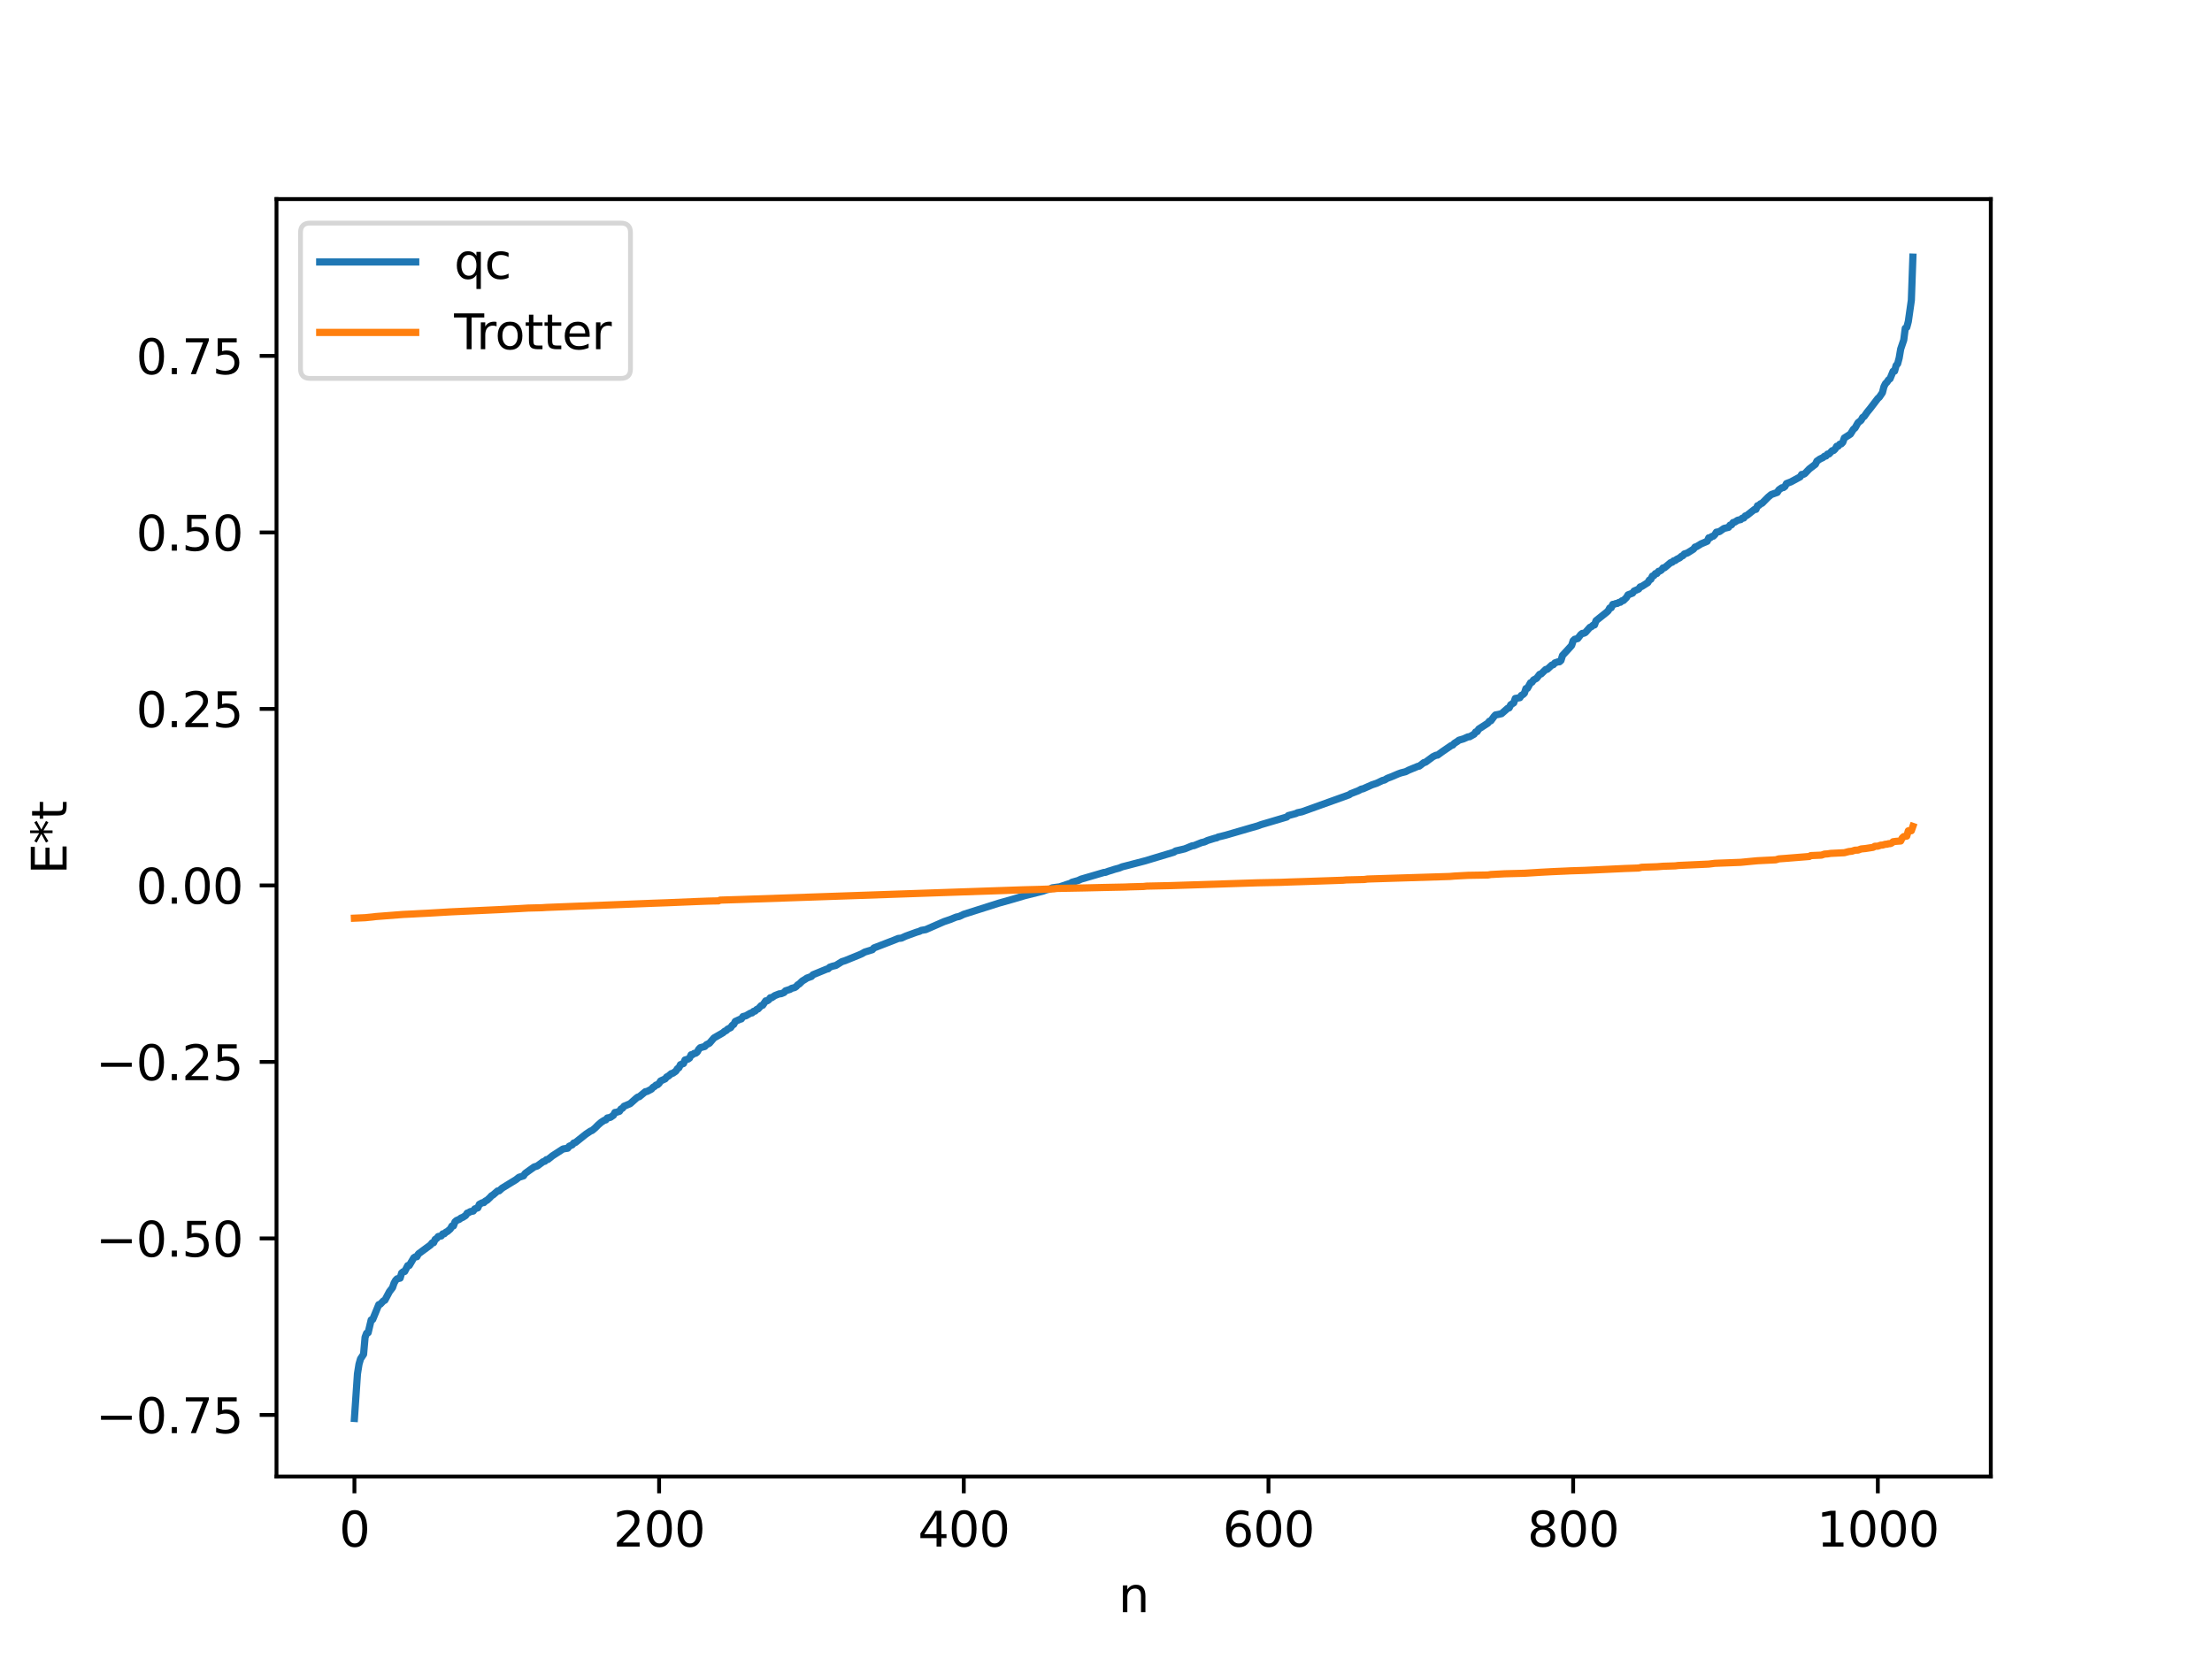 <?xml version="1.0" encoding="utf-8" standalone="no"?>
<!DOCTYPE svg PUBLIC "-//W3C//DTD SVG 1.1//EN"
  "http://www.w3.org/Graphics/SVG/1.1/DTD/svg11.dtd">
<svg xmlns:xlink="http://www.w3.org/1999/xlink" width="460.8pt" height="345.6pt" viewBox="0 0 460.8 345.6" xmlns="http://www.w3.org/2000/svg" version="1.1">
 <defs>
  <style type="text/css">*{stroke-linejoin: round; stroke-linecap: butt}</style>
 </defs>
 <g id="figure_1">
  <g id="patch_1">
   <path d="M 0 345.6 
L 460.8 345.6 
L 460.8 0 
L 0 0 
z
" style="fill: #ffffff"/>
  </g>
  <g id="axes_1">
   <g id="patch_2">
    <path d="M 57.6 307.584 
L 414.72 307.584 
L 414.72 41.472 
L 57.6 41.472 
z
" style="fill: #ffffff"/>
   </g>
   <g id="matplotlib.axis_1">
    <g id="xtick_1">
     <g id="line2d_1">
      <defs>
       <path id="m94828cd273" d="M 0 0 
L 0 3.5 
" style="stroke: #000000; stroke-width: 0.8"/>
      </defs>
      <g>
       <use xlink:href="#m94828cd273" x="73.833" y="307.584" style="stroke: #000000; stroke-width: 0.8"/>
      </g>
     </g>
     <g id="text_1">
      <!-- 0 -->
      <g transform="translate(70.651 322.182) scale(0.1 -0.1)">
       <defs>
        <path id="DejaVuSans-30" d="M 2034 4250 
Q 1547 4250 1301 3770 
Q 1056 3291 1056 2328 
Q 1056 1369 1301 889 
Q 1547 409 2034 409 
Q 2525 409 2770 889 
Q 3016 1369 3016 2328 
Q 3016 3291 2770 3770 
Q 2525 4250 2034 4250 
z
M 2034 4750 
Q 2819 4750 3233 4129 
Q 3647 3509 3647 2328 
Q 3647 1150 3233 529 
Q 2819 -91 2034 -91 
Q 1250 -91 836 529 
Q 422 1150 422 2328 
Q 422 3509 836 4129 
Q 1250 4750 2034 4750 
z
" transform="scale(0.016)"/>
       </defs>
       <use xlink:href="#DejaVuSans-30"/>
      </g>
     </g>
    </g>
    <g id="xtick_2">
     <g id="line2d_2">
      <g>
       <use xlink:href="#m94828cd273" x="137.304" y="307.584" style="stroke: #000000; stroke-width: 0.8"/>
      </g>
     </g>
     <g id="text_2">
      <!-- 200 -->
      <g transform="translate(127.76 322.182) scale(0.1 -0.1)">
       <defs>
        <path id="DejaVuSans-32" d="M 1228 531 
L 3431 531 
L 3431 0 
L 469 0 
L 469 531 
Q 828 903 1448 1529 
Q 2069 2156 2228 2338 
Q 2531 2678 2651 2914 
Q 2772 3150 2772 3378 
Q 2772 3750 2511 3984 
Q 2250 4219 1831 4219 
Q 1534 4219 1204 4116 
Q 875 4013 500 3803 
L 500 4441 
Q 881 4594 1212 4672 
Q 1544 4750 1819 4750 
Q 2544 4750 2975 4387 
Q 3406 4025 3406 3419 
Q 3406 3131 3298 2873 
Q 3191 2616 2906 2266 
Q 2828 2175 2409 1742 
Q 1991 1309 1228 531 
z
" transform="scale(0.016)"/>
       </defs>
       <use xlink:href="#DejaVuSans-32"/>
       <use xlink:href="#DejaVuSans-30" x="63.623"/>
       <use xlink:href="#DejaVuSans-30" x="127.246"/>
      </g>
     </g>
    </g>
    <g id="xtick_3">
     <g id="line2d_3">
      <g>
       <use xlink:href="#m94828cd273" x="200.775" y="307.584" style="stroke: #000000; stroke-width: 0.8"/>
      </g>
     </g>
     <g id="text_3">
      <!-- 400 -->
      <g transform="translate(191.231 322.182) scale(0.1 -0.1)">
       <defs>
        <path id="DejaVuSans-34" d="M 2419 4116 
L 825 1625 
L 2419 1625 
L 2419 4116 
z
M 2253 4666 
L 3047 4666 
L 3047 1625 
L 3713 1625 
L 3713 1100 
L 3047 1100 
L 3047 0 
L 2419 0 
L 2419 1100 
L 313 1100 
L 313 1709 
L 2253 4666 
z
" transform="scale(0.016)"/>
       </defs>
       <use xlink:href="#DejaVuSans-34"/>
       <use xlink:href="#DejaVuSans-30" x="63.623"/>
       <use xlink:href="#DejaVuSans-30" x="127.246"/>
      </g>
     </g>
    </g>
    <g id="xtick_4">
     <g id="line2d_4">
      <g>
       <use xlink:href="#m94828cd273" x="264.246" y="307.584" style="stroke: #000000; stroke-width: 0.8"/>
      </g>
     </g>
     <g id="text_4">
      <!-- 600 -->
      <g transform="translate(254.702 322.182) scale(0.1 -0.1)">
       <defs>
        <path id="DejaVuSans-36" d="M 2113 2584 
Q 1688 2584 1439 2293 
Q 1191 2003 1191 1497 
Q 1191 994 1439 701 
Q 1688 409 2113 409 
Q 2538 409 2786 701 
Q 3034 994 3034 1497 
Q 3034 2003 2786 2293 
Q 2538 2584 2113 2584 
z
M 3366 4563 
L 3366 3988 
Q 3128 4100 2886 4159 
Q 2644 4219 2406 4219 
Q 1781 4219 1451 3797 
Q 1122 3375 1075 2522 
Q 1259 2794 1537 2939 
Q 1816 3084 2150 3084 
Q 2853 3084 3261 2657 
Q 3669 2231 3669 1497 
Q 3669 778 3244 343 
Q 2819 -91 2113 -91 
Q 1303 -91 875 529 
Q 447 1150 447 2328 
Q 447 3434 972 4092 
Q 1497 4750 2381 4750 
Q 2619 4750 2861 4703 
Q 3103 4656 3366 4563 
z
" transform="scale(0.016)"/>
       </defs>
       <use xlink:href="#DejaVuSans-36"/>
       <use xlink:href="#DejaVuSans-30" x="63.623"/>
       <use xlink:href="#DejaVuSans-30" x="127.246"/>
      </g>
     </g>
    </g>
    <g id="xtick_5">
     <g id="line2d_5">
      <g>
       <use xlink:href="#m94828cd273" x="327.717" y="307.584" style="stroke: #000000; stroke-width: 0.8"/>
      </g>
     </g>
     <g id="text_5">
      <!-- 800 -->
      <g transform="translate(318.173 322.182) scale(0.1 -0.1)">
       <defs>
        <path id="DejaVuSans-38" d="M 2034 2216 
Q 1584 2216 1326 1975 
Q 1069 1734 1069 1313 
Q 1069 891 1326 650 
Q 1584 409 2034 409 
Q 2484 409 2743 651 
Q 3003 894 3003 1313 
Q 3003 1734 2745 1975 
Q 2488 2216 2034 2216 
z
M 1403 2484 
Q 997 2584 770 2862 
Q 544 3141 544 3541 
Q 544 4100 942 4425 
Q 1341 4750 2034 4750 
Q 2731 4750 3128 4425 
Q 3525 4100 3525 3541 
Q 3525 3141 3298 2862 
Q 3072 2584 2669 2484 
Q 3125 2378 3379 2068 
Q 3634 1759 3634 1313 
Q 3634 634 3220 271 
Q 2806 -91 2034 -91 
Q 1263 -91 848 271 
Q 434 634 434 1313 
Q 434 1759 690 2068 
Q 947 2378 1403 2484 
z
M 1172 3481 
Q 1172 3119 1398 2916 
Q 1625 2713 2034 2713 
Q 2441 2713 2670 2916 
Q 2900 3119 2900 3481 
Q 2900 3844 2670 4047 
Q 2441 4250 2034 4250 
Q 1625 4250 1398 4047 
Q 1172 3844 1172 3481 
z
" transform="scale(0.016)"/>
       </defs>
       <use xlink:href="#DejaVuSans-38"/>
       <use xlink:href="#DejaVuSans-30" x="63.623"/>
       <use xlink:href="#DejaVuSans-30" x="127.246"/>
      </g>
     </g>
    </g>
    <g id="xtick_6">
     <g id="line2d_6">
      <g>
       <use xlink:href="#m94828cd273" x="391.188" y="307.584" style="stroke: #000000; stroke-width: 0.8"/>
      </g>
     </g>
     <g id="text_6">
      <!-- 1000 -->
      <g transform="translate(378.463 322.182) scale(0.1 -0.1)">
       <defs>
        <path id="DejaVuSans-31" d="M 794 531 
L 1825 531 
L 1825 4091 
L 703 3866 
L 703 4441 
L 1819 4666 
L 2450 4666 
L 2450 531 
L 3481 531 
L 3481 0 
L 794 0 
L 794 531 
z
" transform="scale(0.016)"/>
       </defs>
       <use xlink:href="#DejaVuSans-31"/>
       <use xlink:href="#DejaVuSans-30" x="63.623"/>
       <use xlink:href="#DejaVuSans-30" x="127.246"/>
       <use xlink:href="#DejaVuSans-30" x="190.869"/>
      </g>
     </g>
    </g>
    <g id="text_7">
     <!-- n -->
     <g transform="translate(232.991 335.861) scale(0.1 -0.1)">
      <defs>
       <path id="DejaVuSans-6e" d="M 3513 2113 
L 3513 0 
L 2938 0 
L 2938 2094 
Q 2938 2591 2744 2837 
Q 2550 3084 2163 3084 
Q 1697 3084 1428 2787 
Q 1159 2491 1159 1978 
L 1159 0 
L 581 0 
L 581 3500 
L 1159 3500 
L 1159 2956 
Q 1366 3272 1645 3428 
Q 1925 3584 2291 3584 
Q 2894 3584 3203 3211 
Q 3513 2838 3513 2113 
z
" transform="scale(0.016)"/>
      </defs>
      <use xlink:href="#DejaVuSans-6e"/>
     </g>
    </g>
   </g>
   <g id="matplotlib.axis_2">
    <g id="ytick_1">
     <g id="line2d_7">
      <defs>
       <path id="m4653ac5504" d="M 0 0 
L -3.5 0 
" style="stroke: #000000; stroke-width: 0.8"/>
      </defs>
      <g>
       <use xlink:href="#m4653ac5504" x="57.6" y="294.755" style="stroke: #000000; stroke-width: 0.8"/>
      </g>
     </g>
     <g id="text_8">
      <!-- −0.75 -->
      <g transform="translate(19.955 298.554) scale(0.1 -0.1)">
       <defs>
        <path id="DejaVuSans-2212" d="M 678 2272 
L 4684 2272 
L 4684 1741 
L 678 1741 
L 678 2272 
z
" transform="scale(0.016)"/>
        <path id="DejaVuSans-2e" d="M 684 794 
L 1344 794 
L 1344 0 
L 684 0 
L 684 794 
z
" transform="scale(0.016)"/>
        <path id="DejaVuSans-37" d="M 525 4666 
L 3525 4666 
L 3525 4397 
L 1831 0 
L 1172 0 
L 2766 4134 
L 525 4134 
L 525 4666 
z
" transform="scale(0.016)"/>
        <path id="DejaVuSans-35" d="M 691 4666 
L 3169 4666 
L 3169 4134 
L 1269 4134 
L 1269 2991 
Q 1406 3038 1543 3061 
Q 1681 3084 1819 3084 
Q 2600 3084 3056 2656 
Q 3513 2228 3513 1497 
Q 3513 744 3044 326 
Q 2575 -91 1722 -91 
Q 1428 -91 1123 -41 
Q 819 9 494 109 
L 494 744 
Q 775 591 1075 516 
Q 1375 441 1709 441 
Q 2250 441 2565 725 
Q 2881 1009 2881 1497 
Q 2881 1984 2565 2268 
Q 2250 2553 1709 2553 
Q 1456 2553 1204 2497 
Q 953 2441 691 2322 
L 691 4666 
z
" transform="scale(0.016)"/>
       </defs>
       <use xlink:href="#DejaVuSans-2212"/>
       <use xlink:href="#DejaVuSans-30" x="83.789"/>
       <use xlink:href="#DejaVuSans-2e" x="147.412"/>
       <use xlink:href="#DejaVuSans-37" x="179.199"/>
       <use xlink:href="#DejaVuSans-35" x="242.822"/>
      </g>
     </g>
    </g>
    <g id="ytick_2">
     <g id="line2d_8">
      <g>
       <use xlink:href="#m4653ac5504" x="57.6" y="257.986" style="stroke: #000000; stroke-width: 0.8"/>
      </g>
     </g>
     <g id="text_9">
      <!-- −0.50 -->
      <g transform="translate(19.955 261.786) scale(0.1 -0.1)">
       <use xlink:href="#DejaVuSans-2212"/>
       <use xlink:href="#DejaVuSans-30" x="83.789"/>
       <use xlink:href="#DejaVuSans-2e" x="147.412"/>
       <use xlink:href="#DejaVuSans-35" x="179.199"/>
       <use xlink:href="#DejaVuSans-30" x="242.822"/>
      </g>
     </g>
    </g>
    <g id="ytick_3">
     <g id="line2d_9">
      <g>
       <use xlink:href="#m4653ac5504" x="57.6" y="221.218" style="stroke: #000000; stroke-width: 0.8"/>
      </g>
     </g>
     <g id="text_10">
      <!-- −0.25 -->
      <g transform="translate(19.955 225.017) scale(0.1 -0.1)">
       <use xlink:href="#DejaVuSans-2212"/>
       <use xlink:href="#DejaVuSans-30" x="83.789"/>
       <use xlink:href="#DejaVuSans-2e" x="147.412"/>
       <use xlink:href="#DejaVuSans-32" x="179.199"/>
       <use xlink:href="#DejaVuSans-35" x="242.822"/>
      </g>
     </g>
    </g>
    <g id="ytick_4">
     <g id="line2d_10">
      <g>
       <use xlink:href="#m4653ac5504" x="57.6" y="184.449" style="stroke: #000000; stroke-width: 0.8"/>
      </g>
     </g>
     <g id="text_11">
      <!-- 0.00 -->
      <g transform="translate(28.334 188.249) scale(0.1 -0.1)">
       <use xlink:href="#DejaVuSans-30"/>
       <use xlink:href="#DejaVuSans-2e" x="63.623"/>
       <use xlink:href="#DejaVuSans-30" x="95.41"/>
       <use xlink:href="#DejaVuSans-30" x="159.033"/>
      </g>
     </g>
    </g>
    <g id="ytick_5">
     <g id="line2d_11">
      <g>
       <use xlink:href="#m4653ac5504" x="57.6" y="147.681" style="stroke: #000000; stroke-width: 0.8"/>
      </g>
     </g>
     <g id="text_12">
      <!-- 0.25 -->
      <g transform="translate(28.334 151.48) scale(0.1 -0.1)">
       <use xlink:href="#DejaVuSans-30"/>
       <use xlink:href="#DejaVuSans-2e" x="63.623"/>
       <use xlink:href="#DejaVuSans-32" x="95.41"/>
       <use xlink:href="#DejaVuSans-35" x="159.033"/>
      </g>
     </g>
    </g>
    <g id="ytick_6">
     <g id="line2d_12">
      <g>
       <use xlink:href="#m4653ac5504" x="57.6" y="110.913" style="stroke: #000000; stroke-width: 0.8"/>
      </g>
     </g>
     <g id="text_13">
      <!-- 0.50 -->
      <g transform="translate(28.334 114.712) scale(0.1 -0.1)">
       <use xlink:href="#DejaVuSans-30"/>
       <use xlink:href="#DejaVuSans-2e" x="63.623"/>
       <use xlink:href="#DejaVuSans-35" x="95.41"/>
       <use xlink:href="#DejaVuSans-30" x="159.033"/>
      </g>
     </g>
    </g>
    <g id="ytick_7">
     <g id="line2d_13">
      <g>
       <use xlink:href="#m4653ac5504" x="57.6" y="74.144" style="stroke: #000000; stroke-width: 0.8"/>
      </g>
     </g>
     <g id="text_14">
      <!-- 0.75 -->
      <g transform="translate(28.334 77.943) scale(0.1 -0.1)">
       <use xlink:href="#DejaVuSans-30"/>
       <use xlink:href="#DejaVuSans-2e" x="63.623"/>
       <use xlink:href="#DejaVuSans-37" x="95.41"/>
       <use xlink:href="#DejaVuSans-35" x="159.033"/>
      </g>
     </g>
    </g>
    <g id="text_15">
     <!-- E*t -->
     <g transform="translate(13.875 182.148) rotate(-90) scale(0.1 -0.1)">
      <defs>
       <path id="DejaVuSans-45" d="M 628 4666 
L 3578 4666 
L 3578 4134 
L 1259 4134 
L 1259 2753 
L 3481 2753 
L 3481 2222 
L 1259 2222 
L 1259 531 
L 3634 531 
L 3634 0 
L 628 0 
L 628 4666 
z
" transform="scale(0.016)"/>
       <path id="DejaVuSans-2a" d="M 3009 3897 
L 1888 3291 
L 3009 2681 
L 2828 2375 
L 1778 3009 
L 1778 1831 
L 1422 1831 
L 1422 3009 
L 372 2375 
L 191 2681 
L 1313 3291 
L 191 3897 
L 372 4206 
L 1422 3572 
L 1422 4750 
L 1778 4750 
L 1778 3572 
L 2828 4206 
L 3009 3897 
z
" transform="scale(0.016)"/>
       <path id="DejaVuSans-74" d="M 1172 4494 
L 1172 3500 
L 2356 3500 
L 2356 3053 
L 1172 3053 
L 1172 1153 
Q 1172 725 1289 603 
Q 1406 481 1766 481 
L 2356 481 
L 2356 0 
L 1766 0 
Q 1100 0 847 248 
Q 594 497 594 1153 
L 594 3053 
L 172 3053 
L 172 3500 
L 594 3500 
L 594 4494 
L 1172 4494 
z
" transform="scale(0.016)"/>
      </defs>
      <use xlink:href="#DejaVuSans-45"/>
      <use xlink:href="#DejaVuSans-2a" x="63.184"/>
      <use xlink:href="#DejaVuSans-74" x="113.184"/>
     </g>
    </g>
   </g>
   <g id="line2d_14">
    <path d="M 73.833 295.488 
L 74.467 286.187 
L 74.785 284.189 
L 75.102 283.08 
L 75.737 282.127 
L 76.054 278.569 
L 76.372 277.73 
L 76.689 277.633 
L 77.324 274.959 
L 77.641 274.873 
L 78.91 271.772 
L 79.228 271.684 
L 79.862 271.011 
L 80.18 270.857 
L 81.132 269.062 
L 81.767 268.24 
L 82.084 267.308 
L 82.401 266.735 
L 82.719 266.4 
L 83.353 266.261 
L 83.671 265.185 
L 83.988 264.931 
L 84.305 264.875 
L 84.94 263.643 
L 85.258 263.624 
L 86.21 262.013 
L 86.527 261.819 
L 86.844 261.8 
L 87.162 261.209 
L 89.7 259.337 
L 90.018 258.921 
L 90.335 258.876 
L 90.653 258.186 
L 90.97 258.002 
L 91.287 257.591 
L 91.922 257.472 
L 92.239 257.034 
L 92.557 257.016 
L 92.874 256.692 
L 93.191 256.547 
L 93.826 255.996 
L 94.143 255.41 
L 94.461 255.386 
L 94.778 254.545 
L 95.096 254.256 
L 95.73 253.986 
L 96.048 253.722 
L 96.365 253.619 
L 97 253.219 
L 97.317 252.719 
L 97.634 252.622 
L 97.952 252.404 
L 98.586 252.287 
L 98.904 251.83 
L 99.539 251.62 
L 99.856 250.882 
L 100.491 250.548 
L 100.808 250.517 
L 101.125 250.186 
L 101.443 250.053 
L 102.077 249.462 
L 102.395 249.103 
L 102.712 248.923 
L 103.664 248.097 
L 103.981 248.073 
L 104.616 247.501 
L 107.472 245.757 
L 108.107 245.252 
L 109.059 244.95 
L 109.377 244.464 
L 110.329 243.772 
L 111.281 243.097 
L 111.915 242.9 
L 113.185 241.974 
L 113.502 241.914 
L 113.82 241.577 
L 114.137 241.539 
L 115.089 240.778 
L 117.31 239.341 
L 118.262 239.196 
L 118.58 238.778 
L 119.215 238.492 
L 119.532 238.102 
L 119.849 238.026 
L 122.071 236.255 
L 123.023 235.62 
L 123.34 235.507 
L 123.975 234.974 
L 124.61 234.337 
L 125.244 233.788 
L 125.879 233.383 
L 126.196 233.301 
L 126.514 232.896 
L 127.148 232.772 
L 127.783 232.337 
L 128.1 231.744 
L 128.418 231.708 
L 129.053 231.502 
L 129.37 231.009 
L 129.687 230.859 
L 130.005 230.449 
L 131.274 229.916 
L 132.543 228.783 
L 132.861 228.539 
L 133.178 228.464 
L 134.448 227.413 
L 134.765 227.38 
L 135.717 226.886 
L 136.034 226.502 
L 136.352 226.34 
L 136.669 226.034 
L 136.986 225.962 
L 137.304 225.672 
L 137.621 225.182 
L 138.573 224.746 
L 138.891 224.339 
L 139.208 224.195 
L 139.843 223.655 
L 140.16 223.577 
L 140.795 223.141 
L 141.112 222.637 
L 141.429 222.443 
L 141.747 221.791 
L 142.381 221.55 
L 142.699 220.808 
L 143.334 220.633 
L 143.651 220.408 
L 143.968 219.727 
L 144.286 219.697 
L 144.603 219.441 
L 144.92 219.408 
L 145.238 219.167 
L 145.555 218.59 
L 145.872 218.257 
L 146.824 218.001 
L 147.142 217.639 
L 147.777 217.333 
L 148.729 216.227 
L 150.633 215.125 
L 150.95 214.83 
L 151.267 214.703 
L 151.585 214.388 
L 152.22 214.068 
L 152.537 213.595 
L 152.854 213.4 
L 153.172 212.782 
L 154.124 212.349 
L 154.441 212.257 
L 154.758 211.773 
L 155.393 211.604 
L 156.345 211.051 
L 156.662 211.011 
L 156.98 210.684 
L 157.297 210.63 
L 157.615 210.297 
L 157.932 210.177 
L 158.567 209.488 
L 158.884 209.418 
L 159.519 208.49 
L 159.836 208.484 
L 160.153 208.274 
L 160.471 207.844 
L 160.788 207.825 
L 161.423 207.395 
L 162.375 207.024 
L 162.692 207.021 
L 163.327 206.762 
L 163.644 206.402 
L 164.596 206.099 
L 164.914 205.89 
L 165.548 205.728 
L 165.866 205.512 
L 166.183 205.154 
L 166.5 204.985 
L 167.135 204.363 
L 167.77 203.981 
L 168.087 203.756 
L 169.039 203.413 
L 169.357 203.059 
L 172.213 201.884 
L 172.53 201.814 
L 172.848 201.485 
L 173.482 201.268 
L 174.117 201.121 
L 175.386 200.328 
L 176.021 200.131 
L 178.877 198.97 
L 179.512 198.696 
L 180.147 198.329 
L 181.734 197.844 
L 182.051 197.478 
L 186.177 195.883 
L 187.129 195.493 
L 187.763 195.429 
L 188.715 194.997 
L 190.937 194.188 
L 191.572 194.004 
L 191.889 193.818 
L 192.841 193.66 
L 196.649 191.99 
L 197.919 191.56 
L 199.188 191.046 
L 199.823 190.911 
L 200.775 190.46 
L 208.074 188.142 
L 211.248 187.247 
L 213.469 186.585 
L 217.277 185.638 
L 217.912 185.397 
L 218.864 185.153 
L 219.181 184.953 
L 220.768 184.741 
L 222.355 184.201 
L 222.99 184.014 
L 223.307 183.795 
L 224.577 183.436 
L 225.211 183.14 
L 228.385 182.214 
L 229.972 181.747 
L 230.289 181.726 
L 230.924 181.488 
L 231.558 181.302 
L 232.193 181.089 
L 233.145 180.836 
L 233.78 180.571 
L 234.732 180.33 
L 238.54 179.332 
L 244.57 177.516 
L 244.887 177.278 
L 246.791 176.835 
L 248.378 176.188 
L 248.696 176.17 
L 250.282 175.531 
L 250.917 175.384 
L 251.552 175.084 
L 253.139 174.596 
L 253.456 174.545 
L 253.773 174.36 
L 254.725 174.136 
L 255.36 173.976 
L 260.755 172.403 
L 262.024 172.043 
L 262.659 171.799 
L 263.294 171.612 
L 268.054 170.2 
L 268.372 169.902 
L 269.958 169.473 
L 270.276 169.308 
L 271.228 169.107 
L 281.066 165.57 
L 281.383 165.335 
L 282.018 165.092 
L 282.97 164.724 
L 283.605 164.375 
L 283.922 164.336 
L 285.826 163.484 
L 286.778 163.17 
L 288.048 162.566 
L 288.365 162.518 
L 289 162.138 
L 289.952 161.778 
L 291.221 161.232 
L 291.856 161.001 
L 292.808 160.761 
L 293.443 160.436 
L 295.347 159.65 
L 295.664 159.594 
L 296.616 158.861 
L 296.934 158.799 
L 298.52 157.629 
L 299.155 157.322 
L 299.472 157.303 
L 300.424 156.61 
L 302.329 155.306 
L 302.646 155.207 
L 302.963 154.848 
L 303.598 154.451 
L 303.915 154.199 
L 304.867 153.92 
L 305.82 153.497 
L 306.137 153.481 
L 307.089 152.945 
L 307.406 152.473 
L 307.724 152.403 
L 308.041 151.879 
L 309.945 150.647 
L 310.262 150.246 
L 310.58 150.147 
L 311.215 149.283 
L 311.532 148.939 
L 312.167 148.819 
L 312.801 148.67 
L 314.071 147.557 
L 314.388 147.468 
L 314.705 146.818 
L 315.34 146.416 
L 315.658 145.5 
L 316.61 145.345 
L 316.927 144.863 
L 317.244 144.697 
L 317.562 144.398 
L 317.879 143.439 
L 318.196 143.391 
L 318.831 142.237 
L 319.148 142.113 
L 319.466 141.65 
L 320.1 141.309 
L 320.735 140.474 
L 321.053 140.39 
L 322.005 139.462 
L 322.322 139.427 
L 323.274 138.545 
L 323.591 138.466 
L 323.909 138.096 
L 324.543 137.872 
L 324.861 137.865 
L 325.178 137.585 
L 325.496 136.545 
L 326.448 135.514 
L 327.4 134.467 
L 327.717 133.481 
L 328.034 133.172 
L 328.669 133.024 
L 329.304 132.192 
L 329.621 131.947 
L 329.939 131.92 
L 330.256 131.77 
L 331.208 130.688 
L 331.525 130.556 
L 331.843 130.252 
L 332.16 130.193 
L 332.477 129.308 
L 334.699 127.536 
L 335.016 127.242 
L 335.334 126.659 
L 335.651 126.603 
L 335.968 125.905 
L 336.286 125.872 
L 336.603 125.723 
L 336.92 125.704 
L 337.238 125.494 
L 337.555 125.461 
L 337.872 125.162 
L 338.19 125.1 
L 338.824 124.473 
L 339.142 123.921 
L 340.094 123.563 
L 340.411 123.123 
L 341.363 122.71 
L 341.681 122.253 
L 341.998 122.177 
L 343.267 121.371 
L 343.585 120.835 
L 343.902 120.673 
L 344.22 120.013 
L 344.537 119.914 
L 344.854 119.489 
L 345.172 119.461 
L 345.489 119.024 
L 345.806 118.941 
L 346.124 118.736 
L 346.441 118.305 
L 346.758 118.273 
L 348.028 117.206 
L 348.345 117.127 
L 348.662 116.826 
L 348.98 116.766 
L 349.297 116.515 
L 349.932 116.2 
L 350.249 115.895 
L 350.567 115.764 
L 350.884 115.396 
L 351.519 115.196 
L 352.788 114.4 
L 353.105 113.958 
L 353.423 113.877 
L 354.375 113.292 
L 355.644 112.758 
L 355.962 112.039 
L 356.279 112.025 
L 356.596 111.762 
L 356.914 111.692 
L 357.231 111.381 
L 357.548 110.863 
L 358.183 110.75 
L 359.135 110.084 
L 360.087 109.853 
L 360.405 109.387 
L 360.722 109.324 
L 361.039 108.849 
L 361.357 108.785 
L 361.991 108.374 
L 362.626 108.241 
L 362.943 107.949 
L 363.261 107.915 
L 363.578 107.478 
L 363.896 107.381 
L 365.482 106.128 
L 365.8 106.111 
L 366.117 105.351 
L 366.434 105.267 
L 366.752 104.947 
L 367.069 104.838 
L 368.339 103.562 
L 368.973 103.029 
L 370.243 102.577 
L 370.56 102.051 
L 371.195 101.609 
L 371.512 101.576 
L 371.829 101.349 
L 372.147 100.742 
L 373.099 100.374 
L 375.003 99.341 
L 375.32 98.835 
L 375.638 98.83 
L 375.955 98.682 
L 376.907 97.69 
L 378.177 96.714 
L 378.494 96.06 
L 379.129 95.62 
L 379.763 95.323 
L 380.081 95.031 
L 380.398 94.994 
L 380.715 94.592 
L 381.033 94.567 
L 381.667 93.89 
L 381.985 93.834 
L 382.302 93.524 
L 382.62 92.967 
L 382.937 92.944 
L 383.254 92.535 
L 383.572 92.465 
L 383.889 92.135 
L 384.206 91.241 
L 385.476 90.428 
L 386.11 89.403 
L 386.428 89.173 
L 387.062 88.05 
L 387.697 87.559 
L 388.015 86.962 
L 388.332 86.769 
L 388.967 85.864 
L 389.601 85.09 
L 391.188 83.009 
L 391.505 82.73 
L 392.14 81.795 
L 392.458 80.548 
L 392.775 79.921 
L 393.092 79.613 
L 393.41 79.131 
L 393.727 78.905 
L 394.362 77.351 
L 394.679 77.308 
L 394.996 76.14 
L 395.314 75.771 
L 395.631 74.575 
L 395.948 72.708 
L 396.583 70.835 
L 396.9 68.381 
L 397.218 68.186 
L 397.535 66.982 
L 398.17 62.535 
L 398.487 53.568 
L 398.487 53.568 
" clip-path="url(#p2fff81d9d0)" style="fill: none; stroke: #1f77b4; stroke-width: 1.5; stroke-linecap: square"/>
   </g>
   <g id="line2d_15">
    <path d="M 73.833 191.272 
L 76.054 191.175 
L 77.641 191.017 
L 78.276 190.935 
L 83.988 190.494 
L 86.21 190.387 
L 87.162 190.332 
L 89.066 190.239 
L 93.826 189.96 
L 104.299 189.477 
L 106.203 189.375 
L 108.107 189.279 
L 110.011 189.167 
L 112.867 189.097 
L 113.82 189.033 
L 116.358 188.932 
L 136.034 188.163 
L 138.891 188.061 
L 145.238 187.8 
L 147.459 187.718 
L 148.729 187.685 
L 149.681 187.674 
L 149.998 187.509 
L 153.172 187.414 
L 154.758 187.364 
L 213.152 185.364 
L 216.643 185.274 
L 218.229 185.218 
L 219.499 185.168 
L 220.134 185.079 
L 225.846 184.973 
L 229.654 184.883 
L 234.415 184.785 
L 235.367 184.743 
L 238.223 184.669 
L 238.858 184.597 
L 243.935 184.487 
L 262.024 183.903 
L 266.785 183.809 
L 268.689 183.736 
L 271.545 183.648 
L 279.796 183.368 
L 280.431 183.307 
L 284.239 183.214 
L 284.874 183.117 
L 302.011 182.584 
L 302.963 182.501 
L 304.867 182.4 
L 305.82 182.349 
L 309.945 182.279 
L 310.58 182.176 
L 312.484 182.076 
L 313.436 182.023 
L 317.562 181.918 
L 321.053 181.702 
L 323.274 181.584 
L 326.13 181.459 
L 327.082 181.411 
L 330.256 181.311 
L 338.507 180.923 
L 341.363 180.824 
L 341.998 180.666 
L 345.172 180.558 
L 346.441 180.457 
L 348.98 180.376 
L 349.615 180.292 
L 355.962 180.005 
L 357.231 179.844 
L 362.626 179.64 
L 364.213 179.484 
L 364.848 179.423 
L 366.117 179.305 
L 369.925 179.115 
L 370.56 178.92 
L 371.829 178.828 
L 376.907 178.422 
L 377.224 178.236 
L 379.446 178.139 
L 380.081 177.92 
L 380.715 177.88 
L 381.35 177.778 
L 384.206 177.637 
L 385.158 177.388 
L 385.793 177.32 
L 386.428 177.109 
L 387.062 177.092 
L 387.697 176.855 
L 388.649 176.761 
L 390.236 176.51 
L 390.553 176.293 
L 391.188 176.274 
L 391.823 176.053 
L 392.14 176.053 
L 392.775 175.87 
L 393.092 175.87 
L 393.41 175.751 
L 393.727 175.751 
L 394.044 175.636 
L 394.362 175.348 
L 394.996 175.265 
L 395.948 175.195 
L 396.266 174.557 
L 396.583 174.278 
L 397.218 174.172 
L 397.535 173.079 
L 398.17 173.054 
L 398.487 172.155 
L 398.487 172.155 
" clip-path="url(#p2fff81d9d0)" style="fill: none; stroke: #ff7f0e; stroke-width: 1.5; stroke-linecap: square"/>
   </g>
   <g id="patch_3">
    <path d="M 57.6 307.584 
L 57.6 41.472 
" style="fill: none; stroke: #000000; stroke-width: 0.8; stroke-linejoin: miter; stroke-linecap: square"/>
   </g>
   <g id="patch_4">
    <path d="M 414.72 307.584 
L 414.72 41.472 
" style="fill: none; stroke: #000000; stroke-width: 0.8; stroke-linejoin: miter; stroke-linecap: square"/>
   </g>
   <g id="patch_5">
    <path d="M 57.6 307.584 
L 414.72 307.584 
" style="fill: none; stroke: #000000; stroke-width: 0.8; stroke-linejoin: miter; stroke-linecap: square"/>
   </g>
   <g id="patch_6">
    <path d="M 57.6 41.472 
L 414.72 41.472 
" style="fill: none; stroke: #000000; stroke-width: 0.8; stroke-linejoin: miter; stroke-linecap: square"/>
   </g>
   <g id="legend_1">
    <g id="patch_7">
     <path d="M 64.6 78.828 
L 129.342 78.828 
Q 131.342 78.828 131.342 76.828 
L 131.342 48.472 
Q 131.342 46.472 129.342 46.472 
L 64.6 46.472 
Q 62.6 46.472 62.6 48.472 
L 62.6 76.828 
Q 62.6 78.828 64.6 78.828 
z
" style="fill: #ffffff; opacity: 0.8; stroke: #cccccc; stroke-linejoin: miter"/>
    </g>
    <g id="line2d_16">
     <path d="M 66.6 54.57 
L 76.6 54.57 
L 86.6 54.57 
" style="fill: none; stroke: #1f77b4; stroke-width: 1.5; stroke-linecap: square"/>
    </g>
    <g id="text_16">
     <!-- qc -->
     <g transform="translate(94.6 58.07) scale(0.1 -0.1)">
      <defs>
       <path id="DejaVuSans-71" d="M 947 1747 
Q 947 1113 1208 752 
Q 1469 391 1925 391 
Q 2381 391 2643 752 
Q 2906 1113 2906 1747 
Q 2906 2381 2643 2742 
Q 2381 3103 1925 3103 
Q 1469 3103 1208 2742 
Q 947 2381 947 1747 
z
M 2906 525 
Q 2725 213 2448 61 
Q 2172 -91 1784 -91 
Q 1150 -91 751 415 
Q 353 922 353 1747 
Q 353 2572 751 3078 
Q 1150 3584 1784 3584 
Q 2172 3584 2448 3432 
Q 2725 3281 2906 2969 
L 2906 3500 
L 3481 3500 
L 3481 -1331 
L 2906 -1331 
L 2906 525 
z
" transform="scale(0.016)"/>
       <path id="DejaVuSans-63" d="M 3122 3366 
L 3122 2828 
Q 2878 2963 2633 3030 
Q 2388 3097 2138 3097 
Q 1578 3097 1268 2742 
Q 959 2388 959 1747 
Q 959 1106 1268 751 
Q 1578 397 2138 397 
Q 2388 397 2633 464 
Q 2878 531 3122 666 
L 3122 134 
Q 2881 22 2623 -34 
Q 2366 -91 2075 -91 
Q 1284 -91 818 406 
Q 353 903 353 1747 
Q 353 2603 823 3093 
Q 1294 3584 2113 3584 
Q 2378 3584 2631 3529 
Q 2884 3475 3122 3366 
z
" transform="scale(0.016)"/>
      </defs>
      <use xlink:href="#DejaVuSans-71"/>
      <use xlink:href="#DejaVuSans-63" x="63.477"/>
     </g>
    </g>
    <g id="line2d_17">
     <path d="M 66.6 69.249 
L 76.6 69.249 
L 86.6 69.249 
" style="fill: none; stroke: #ff7f0e; stroke-width: 1.5; stroke-linecap: square"/>
    </g>
    <g id="text_17">
     <!-- Trotter -->
     <g transform="translate(94.6 72.749) scale(0.1 -0.1)">
      <defs>
       <path id="DejaVuSans-54" d="M -19 4666 
L 3928 4666 
L 3928 4134 
L 2272 4134 
L 2272 0 
L 1638 0 
L 1638 4134 
L -19 4134 
L -19 4666 
z
" transform="scale(0.016)"/>
       <path id="DejaVuSans-72" d="M 2631 2963 
Q 2534 3019 2420 3045 
Q 2306 3072 2169 3072 
Q 1681 3072 1420 2755 
Q 1159 2438 1159 1844 
L 1159 0 
L 581 0 
L 581 3500 
L 1159 3500 
L 1159 2956 
Q 1341 3275 1631 3429 
Q 1922 3584 2338 3584 
Q 2397 3584 2469 3576 
Q 2541 3569 2628 3553 
L 2631 2963 
z
" transform="scale(0.016)"/>
       <path id="DejaVuSans-6f" d="M 1959 3097 
Q 1497 3097 1228 2736 
Q 959 2375 959 1747 
Q 959 1119 1226 758 
Q 1494 397 1959 397 
Q 2419 397 2687 759 
Q 2956 1122 2956 1747 
Q 2956 2369 2687 2733 
Q 2419 3097 1959 3097 
z
M 1959 3584 
Q 2709 3584 3137 3096 
Q 3566 2609 3566 1747 
Q 3566 888 3137 398 
Q 2709 -91 1959 -91 
Q 1206 -91 779 398 
Q 353 888 353 1747 
Q 353 2609 779 3096 
Q 1206 3584 1959 3584 
z
" transform="scale(0.016)"/>
       <path id="DejaVuSans-65" d="M 3597 1894 
L 3597 1613 
L 953 1613 
Q 991 1019 1311 708 
Q 1631 397 2203 397 
Q 2534 397 2845 478 
Q 3156 559 3463 722 
L 3463 178 
Q 3153 47 2828 -22 
Q 2503 -91 2169 -91 
Q 1331 -91 842 396 
Q 353 884 353 1716 
Q 353 2575 817 3079 
Q 1281 3584 2069 3584 
Q 2775 3584 3186 3129 
Q 3597 2675 3597 1894 
z
M 3022 2063 
Q 3016 2534 2758 2815 
Q 2500 3097 2075 3097 
Q 1594 3097 1305 2825 
Q 1016 2553 972 2059 
L 3022 2063 
z
" transform="scale(0.016)"/>
      </defs>
      <use xlink:href="#DejaVuSans-54"/>
      <use xlink:href="#DejaVuSans-72" x="46.334"/>
      <use xlink:href="#DejaVuSans-6f" x="85.197"/>
      <use xlink:href="#DejaVuSans-74" x="146.379"/>
      <use xlink:href="#DejaVuSans-74" x="185.588"/>
      <use xlink:href="#DejaVuSans-65" x="224.797"/>
      <use xlink:href="#DejaVuSans-72" x="286.32"/>
     </g>
    </g>
   </g>
  </g>
 </g>
 <defs>
  <clipPath id="p2fff81d9d0">
   <rect x="57.6" y="41.472" width="357.12" height="266.112"/>
  </clipPath>
 </defs>
</svg>

